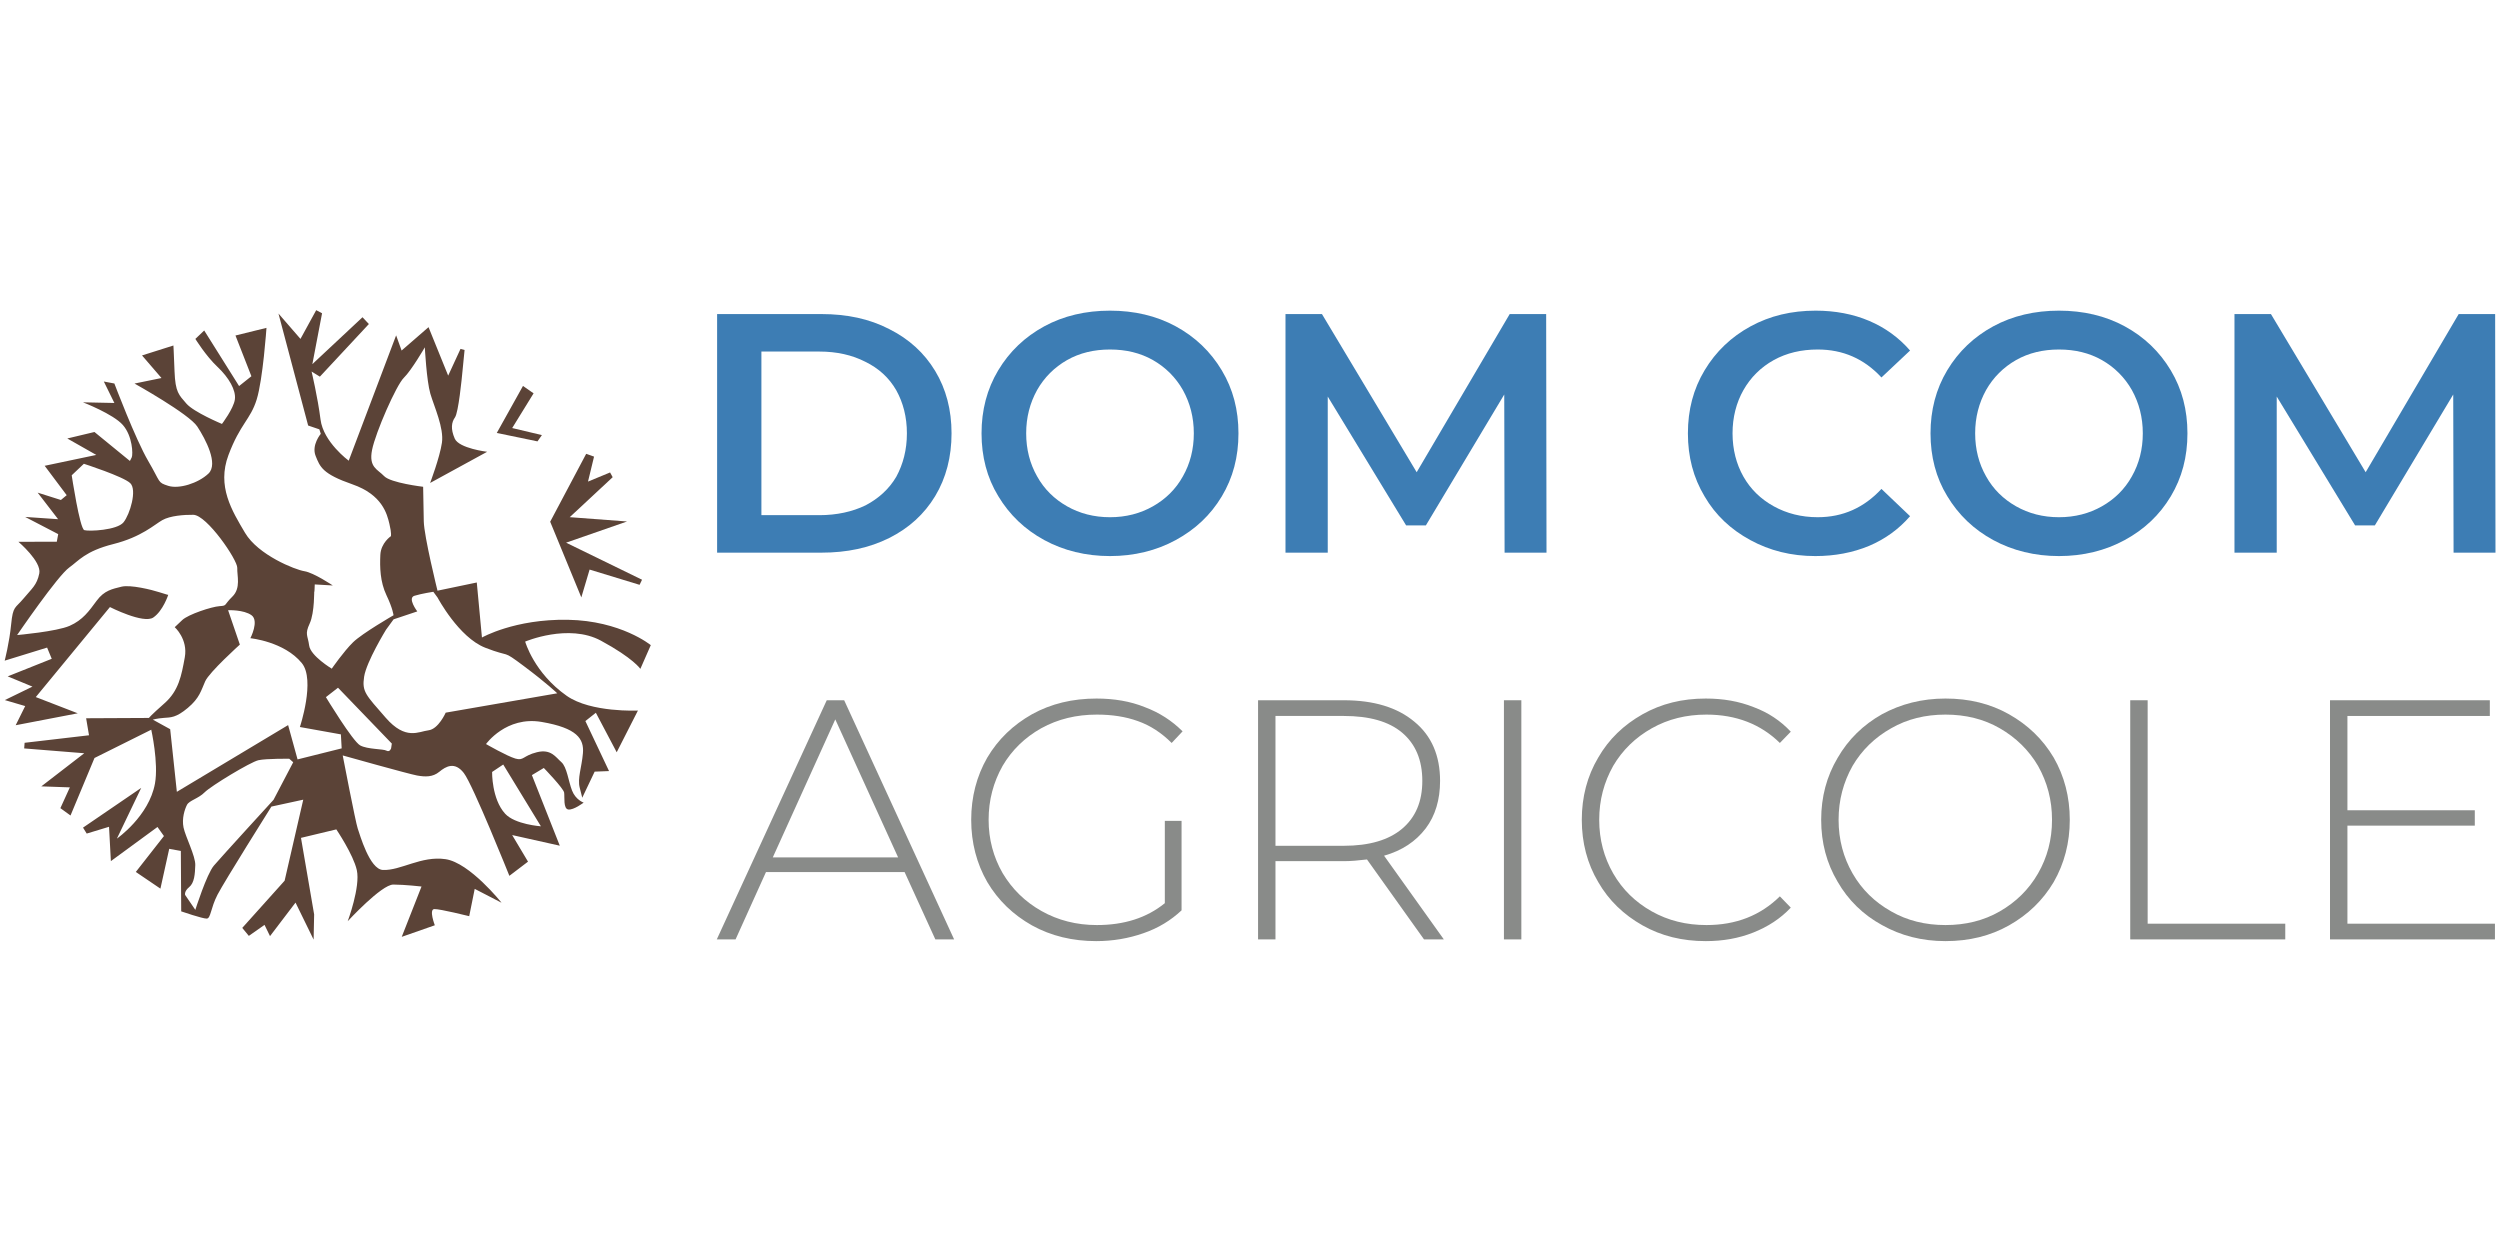 <?xml version="1.0" encoding="UTF-8" standalone="no"?><!DOCTYPE svg PUBLIC "-//W3C//DTD SVG 1.1//EN" "http://www.w3.org/Graphics/SVG/1.1/DTD/svg11.dtd"><svg width="100%" height="100%" viewBox="0 0 1024 512" version="1.1" xmlns="http://www.w3.org/2000/svg" xmlns:xlink="http://www.w3.org/1999/xlink" xml:space="preserve" style="fill-rule:evenodd;clip-rule:evenodd;stroke-linejoin:round;stroke-miterlimit:2;"><title>Dom Com Agricole</title><desc>Dom Com Invest operates as an overseas tax exemption fitter framed by article 242 septies of the General Tax Code. In application of the LODEOM law, since 2011 it has designed and developed the Girardin Agricole offer which allows tax investors to subsidize agricultural projects in Guyana in exchange for a tax reduction greater than the amount of their financial contribution.</desc>    <g transform="matrix(1.695,0,0,1.695,-262.776,-177.891)">        <g transform="matrix(2.932,0,0,0.858,-137.456,-150.001)">            <g transform="matrix(28.084,0,0,96,156.22,452.801)">                <path d="M0.094,-0.7l0.306,0c0.075,0 0.141,0.014 0.199,0.044c0.058,0.029 0.103,0.07 0.135,0.123c0.032,0.053 0.048,0.114 0.048,0.183c0,0.069 -0.016,0.131 -0.048,0.184c-0.032,0.053 -0.077,0.094 -0.135,0.123c-0.058,0.029 -0.124,0.043 -0.199,0.043l-0.306,0l0,-0.7Zm0.3,0.59c0.051,0 0.097,-0.01 0.136,-0.029c0.038,-0.02 0.069,-0.048 0.09,-0.084c0.02,-0.037 0.031,-0.079 0.031,-0.127c0,-0.048 -0.011,-0.09 -0.031,-0.126c-0.021,-0.037 -0.052,-0.065 -0.091,-0.084c-0.039,-0.02 -0.084,-0.03 -0.135,-0.03l-0.17,0l0,0.48l0.17,0Z" style="fill:rgb(61,125,180);fill-rule:nonzero;"/>            </g>            <g transform="matrix(28.084,0,0,96,179.418,452.801)">                <path d="M0.421,0.01c-0.071,0 -0.136,-0.016 -0.193,-0.047c-0.057,-0.031 -0.102,-0.074 -0.135,-0.129c-0.033,-0.054 -0.049,-0.116 -0.049,-0.184c0,-0.068 0.016,-0.13 0.049,-0.185c0.033,-0.055 0.078,-0.098 0.135,-0.129c0.057,-0.031 0.122,-0.046 0.193,-0.046c0.071,0 0.136,0.015 0.193,0.046c0.057,0.031 0.102,0.074 0.135,0.129c0.033,0.055 0.049,0.116 0.049,0.185c0,0.069 -0.016,0.13 -0.049,0.185c-0.033,0.055 -0.078,0.097 -0.135,0.128c-0.057,0.031 -0.122,0.047 -0.193,0.047Zm0,-0.114c0.047,-0 0.089,-0.011 0.126,-0.032c0.037,-0.021 0.067,-0.05 0.088,-0.088c0.021,-0.037 0.032,-0.079 0.032,-0.126c0,-0.047 -0.011,-0.089 -0.032,-0.127c-0.021,-0.037 -0.051,-0.067 -0.088,-0.088c-0.037,-0.021 -0.079,-0.031 -0.126,-0.031c-0.047,0 -0.089,0.01 -0.126,0.031c-0.037,0.021 -0.067,0.051 -0.088,0.088c-0.021,0.038 -0.032,0.08 -0.032,0.127c0,0.047 0.011,0.089 0.032,0.126c0.021,0.038 0.051,0.067 0.088,0.088c0.037,0.021 0.079,0.032 0.126,0.032Z" style="fill:rgb(61,125,180);fill-rule:nonzero;"/>            </g>            <g transform="matrix(28.084,0,0,96,203.065,452.801)">                <path d="M0.737,-0l-0.001,-0.464l-0.23,0.384l-0.058,0l-0.23,-0.378l0,0.458l-0.124,-0l0,-0.7l0.107,0l0.278,0.464l0.273,-0.464l0.107,0l0.001,0.7l-0.123,-0Z" style="fill:rgb(61,125,180);fill-rule:nonzero;"/>            </g>            <g transform="matrix(28.084,0,0,96,237.636,452.801)">                <path d="M0.418,0.01c-0.071,0 -0.134,-0.016 -0.191,-0.047c-0.057,-0.031 -0.102,-0.073 -0.134,-0.128c-0.033,-0.055 -0.049,-0.116 -0.049,-0.185c0,-0.069 0.016,-0.13 0.049,-0.185c0.033,-0.055 0.078,-0.098 0.135,-0.129c0.057,-0.031 0.12,-0.046 0.191,-0.046c0.057,0 0.11,0.01 0.157,0.03c0.047,0.02 0.087,0.049 0.12,0.087l-0.084,0.079c-0.051,-0.055 -0.113,-0.082 -0.187,-0.082c-0.048,0 -0.091,0.01 -0.129,0.031c-0.038,0.021 -0.068,0.051 -0.089,0.088c-0.021,0.037 -0.032,0.08 -0.032,0.127c0,0.047 0.011,0.09 0.032,0.127c0.021,0.037 0.051,0.066 0.089,0.087c0.038,0.021 0.081,0.032 0.129,0.032c0.074,-0 0.136,-0.028 0.187,-0.083l0.084,0.08c-0.033,0.038 -0.073,0.067 -0.12,0.087c-0.048,0.02 -0.101,0.03 -0.158,0.03Z" style="fill:rgb(61,125,180);fill-rule:nonzero;"/>            </g>            <g transform="matrix(28.084,0,0,96,257.632,452.801)">                <path d="M0.421,0.01c-0.071,0 -0.136,-0.016 -0.193,-0.047c-0.057,-0.031 -0.102,-0.074 -0.135,-0.129c-0.033,-0.054 -0.049,-0.116 -0.049,-0.184c0,-0.068 0.016,-0.13 0.049,-0.185c0.033,-0.055 0.078,-0.098 0.135,-0.129c0.057,-0.031 0.122,-0.046 0.193,-0.046c0.071,0 0.136,0.015 0.193,0.046c0.057,0.031 0.102,0.074 0.135,0.129c0.033,0.055 0.049,0.116 0.049,0.185c0,0.069 -0.016,0.13 -0.049,0.185c-0.033,0.055 -0.078,0.097 -0.135,0.128c-0.057,0.031 -0.122,0.047 -0.193,0.047Zm0,-0.114c0.047,-0 0.089,-0.011 0.126,-0.032c0.037,-0.021 0.067,-0.05 0.088,-0.088c0.021,-0.037 0.032,-0.079 0.032,-0.126c0,-0.047 -0.011,-0.089 -0.032,-0.127c-0.021,-0.037 -0.051,-0.067 -0.088,-0.088c-0.037,-0.021 -0.079,-0.031 -0.126,-0.031c-0.047,0 -0.089,0.01 -0.126,0.031c-0.037,0.021 -0.067,0.051 -0.088,0.088c-0.021,0.038 -0.032,0.08 -0.032,0.127c0,0.047 0.011,0.089 0.032,0.126c0.021,0.038 0.051,0.067 0.088,0.088c0.037,0.021 0.079,0.032 0.126,0.032Z" style="fill:rgb(61,125,180);fill-rule:nonzero;"/>            </g>            <g transform="matrix(28.084,0,0,96,281.279,452.801)">                <path d="M0.737,-0l-0.001,-0.464l-0.23,0.384l-0.058,0l-0.23,-0.378l0,0.458l-0.124,-0l0,-0.7l0.107,0l0.278,0.464l0.273,-0.464l0.107,0l0.001,0.7l-0.123,-0Z" style="fill:rgb(61,125,180);fill-rule:nonzero;"/>            </g>        </g>        <g transform="matrix(2.639,0,0,0.86,-488.349,-399.256)">            <g transform="matrix(31.27,0,0,96,309.276,850.25)">                <path d="M0.555,-0.197l-0.406,0l-0.089,0.197l-0.055,-0l0.322,-0.7l0.051,0l0.322,0.7l-0.055,-0l-0.09,-0.197Zm-0.019,-0.043l-0.184,-0.404l-0.183,0.404l0.367,0Z" style="fill:rgb(137,139,137);fill-rule:nonzero;"/>            </g>            <g transform="matrix(31.27,0,0,96,331.009,850.25)">                <path d="M0.622,-0.347l0.049,0l0,0.262c-0.031,0.029 -0.068,0.052 -0.112,0.067c-0.043,0.015 -0.089,0.023 -0.138,0.023c-0.069,0 -0.132,-0.015 -0.188,-0.046c-0.055,-0.031 -0.099,-0.073 -0.131,-0.127c-0.031,-0.054 -0.047,-0.115 -0.047,-0.182c-0,-0.067 0.016,-0.128 0.047,-0.182c0.032,-0.054 0.076,-0.096 0.131,-0.127c0.056,-0.031 0.119,-0.046 0.189,-0.046c0.051,0 0.099,0.008 0.141,0.025c0.043,0.016 0.08,0.04 0.111,0.071l-0.032,0.034c-0.029,-0.029 -0.062,-0.051 -0.099,-0.064c-0.036,-0.013 -0.076,-0.019 -0.12,-0.019c-0.06,0 -0.114,0.013 -0.163,0.04c-0.048,0.027 -0.086,0.064 -0.113,0.11c-0.027,0.048 -0.041,0.1 -0.041,0.158c-0,0.057 0.014,0.109 0.041,0.156c0.028,0.047 0.066,0.084 0.114,0.111c0.048,0.027 0.102,0.041 0.162,0.041c0.08,-0 0.146,-0.021 0.199,-0.064l-0,-0.241Z" style="fill:rgb(137,139,137);fill-rule:nonzero;"/>            </g>            <g transform="matrix(31.27,0,0,96,355.181,850.25)">                <path d="M0.608,-0l-0.167,-0.234c-0.025,0.003 -0.047,0.005 -0.068,0.005l-0.2,0l0,0.229l-0.051,-0l0,-0.7l0.251,0c0.088,0 0.157,0.021 0.207,0.063c0.05,0.041 0.075,0.099 0.075,0.173c0,0.055 -0.014,0.102 -0.042,0.139c-0.029,0.038 -0.069,0.065 -0.122,0.08l0.175,0.245l-0.058,-0Zm-0.235,-0.274c0.075,-0 0.132,-0.017 0.171,-0.05c0.039,-0.033 0.059,-0.079 0.059,-0.14c0,-0.061 -0.02,-0.108 -0.059,-0.141c-0.039,-0.033 -0.096,-0.049 -0.171,-0.049l-0.2,0l0,0.38l0.2,0Z" style="fill:rgb(137,139,137);fill-rule:nonzero;"/>            </g>            <g transform="matrix(31.27,0,0,96,377.696,850.25)">                <rect x="0.122" y="-0.7" width="0.051" height="0.7" style="fill:rgb(137,139,137);fill-rule:nonzero;"/>            </g>            <g transform="matrix(31.27,0,0,96,386.921,850.25)">                <path d="M0.418,0.005c-0.069,0 -0.13,-0.015 -0.185,-0.046c-0.055,-0.031 -0.099,-0.073 -0.13,-0.127c-0.032,-0.054 -0.048,-0.115 -0.048,-0.182c0,-0.067 0.016,-0.128 0.048,-0.182c0.031,-0.054 0.075,-0.096 0.13,-0.127c0.055,-0.031 0.116,-0.046 0.185,-0.046c0.051,0 0.097,0.008 0.14,0.025c0.043,0.016 0.079,0.04 0.109,0.072l-0.032,0.033c-0.056,-0.055 -0.128,-0.083 -0.215,-0.083c-0.059,0 -0.112,0.013 -0.16,0.04c-0.048,0.027 -0.086,0.064 -0.113,0.11c-0.027,0.048 -0.041,0.1 -0.041,0.158c-0,0.058 0.014,0.11 0.041,0.157c0.027,0.047 0.065,0.084 0.113,0.111c0.048,0.027 0.101,0.04 0.16,0.04c0.087,-0 0.158,-0.028 0.215,-0.084l0.032,0.033c-0.03,0.032 -0.067,0.056 -0.11,0.073c-0.043,0.017 -0.089,0.025 -0.139,0.025Z" style="fill:rgb(137,139,137);fill-rule:nonzero;"/>            </g>            <g transform="matrix(31.27,0,0,96,408.841,850.25)">                <path d="M0.419,0.005c-0.069,0 -0.131,-0.016 -0.186,-0.047c-0.055,-0.03 -0.099,-0.073 -0.13,-0.127c-0.032,-0.054 -0.048,-0.114 -0.048,-0.181c0,-0.067 0.016,-0.127 0.048,-0.181c0.031,-0.054 0.075,-0.097 0.13,-0.128c0.055,-0.03 0.117,-0.046 0.186,-0.046c0.069,0 0.131,0.015 0.186,0.046c0.055,0.031 0.099,0.073 0.131,0.127c0.031,0.054 0.047,0.115 0.047,0.182c0,0.067 -0.016,0.128 -0.047,0.182c-0.032,0.054 -0.076,0.096 -0.131,0.127c-0.055,0.031 -0.117,0.046 -0.186,0.046Zm0,-0.047c0.059,-0 0.112,-0.013 0.159,-0.04c0.047,-0.027 0.085,-0.064 0.112,-0.111c0.027,-0.047 0.041,-0.099 0.041,-0.157c0,-0.058 -0.014,-0.11 -0.041,-0.158c-0.027,-0.046 -0.065,-0.083 -0.112,-0.11c-0.047,-0.027 -0.1,-0.04 -0.159,-0.04c-0.059,0 -0.112,0.013 -0.159,0.04c-0.048,0.027 -0.086,0.064 -0.113,0.11c-0.027,0.048 -0.041,0.1 -0.041,0.158c0,0.058 0.014,0.11 0.041,0.157c0.027,0.047 0.065,0.084 0.113,0.111c0.047,0.027 0.1,0.04 0.159,0.04Z" style="fill:rgb(137,139,137);fill-rule:nonzero;"/>            </g>            <g transform="matrix(31.27,0,0,96,435.046,850.25)">                <path d="M0.122,-0.7l0.051,0l0,0.654l0.403,0l0,0.046l-0.454,0l-0,-0.7Z" style="fill:rgb(137,139,137);fill-rule:nonzero;"/>            </g>            <g transform="matrix(31.27,0,0,96,453.339,850.25)">                <path d="M0.605,-0.046l0,0.046l-0.483,-0l0,-0.7l0.468,0l-0,0.046l-0.417,0l-0,0.276l0.373,0l0,0.045l-0.373,0l-0,0.287l0.432,-0Z" style="fill:rgb(137,139,137);fill-rule:nonzero;"/>            </g>        </g>        <g transform="matrix(0.319,0,0,0.319,45.415,174.884)">            <path d="M416.548,125.4l-39.087,8.224l16.686,22.273l-4.393,3.63l-17.608,-5.57l15.485,20.116l-24.949,-1.708l25.034,13.027l-1.073,5.755l-29.073,0.046c0,-0 17.635,14.976 15.817,23.938c-1.818,8.962 -5.635,11.441 -11.958,19.061c-6.323,7.621 -7.988,5.387 -9.361,19.501c-1.374,14.115 -4.91,27.549 -4.91,27.549l32.146,-9.907l3.512,8.497l-33.356,13.309l18.752,7.764l-20.94,10.195l15.428,4.534l-7.206,14.519l47.029,-9.034l-31.796,-12.297l56.166,-68.187c0,0 25.485,12.976 32.873,7.899c7.387,-5.077 11.285,-17.122 11.285,-17.122c-0,0 -1.004,-0.153 -6.707,-2.004c-5.703,-1.851 -21.979,-5.906 -28.765,-4.185c-6.785,1.721 -12.891,2.693 -18.722,10.604c-5.831,7.912 -10.532,14.621 -20.446,19.009c-9.914,4.388 -39.831,7.003 -39.831,7.003c0,-0 30.731,-45.006 39.589,-51.244c6.88,-4.846 11.913,-12.297 33.306,-17.684c21.393,-5.387 31.222,-14.837 37.144,-18.153c5.922,-3.317 16.361,-4.105 23.425,-4.014c10.295,0.132 33.568,34.274 33.314,40.192c-0.254,5.917 2.931,15.298 -3.752,21.825c-6.683,6.527 -3.743,6.79 -9.663,7.179c-5.92,0.389 -23.701,6.235 -28.224,10.506c-4.522,4.271 -5.737,5.422 -5.737,5.422c0,0 10.146,9.019 7.63,22.862c-2.515,13.843 -4.619,25.311 -15.369,34.78c-10.751,9.468 -11.788,11.115 -11.788,11.115l-47.582,0.238l2.181,12.895l-48.782,5.694l-0.328,4.267l45.501,3.654l-32.516,25.084l21.607,0.764l-7.171,15.743l7.676,5.566l18.165,-43.572l43,-21.42c-0,0 5.63,25.18 2.813,40.763c-4.477,24.768 -28.843,41.736 -28.843,41.736l18.42,-38.421l-44.081,30.105l2.797,4.502l16.906,-5.136l1.396,26.008l35.31,-25.865l4.882,6.876l-21.302,27.192l18.642,12.643l6.665,-30.158l8.806,1.602l0.274,45.77c-0,-0 16.23,5.586 19.338,5.483c3.109,-0.103 2.906,-7.963 8.163,-18.119c5.258,-10.155 40.817,-66.737 40.817,-66.737l24.13,-5.237l-14.117,61.393l-32.084,35.746l4.98,6.046l11.889,-8.336l4.153,8.518l19.327,-25.402l13.705,28.037l0.399,-19.069l-9.964,-58.002l26.769,-6.422c0,-0 12.859,19.021 15.514,30.823c2.855,12.691 -6.89,38.744 -6.89,38.744c-0,0 25.629,-27.823 34.556,-27.772c8.927,0.051 21.358,1.482 21.358,1.482l-14.989,38.121l25.054,-8.767c-0,-0 -4.657,-12.125 -0.361,-12.266c4.296,-0.141 26.42,5.378 26.42,5.378l4.165,-20.68l20.334,10.507c0,0 -24.076,-30.325 -42.472,-33.015c-18.395,-2.69 -33.848,8.75 -47.385,8.186c-10.147,-0.422 -17.557,-27.092 -19.117,-31.463c-1.559,-4.371 -11.357,-55.299 -11.357,-55.299c0,0 50.002,14.069 56.289,15.194c6.288,1.125 11.929,1.277 16.862,-2.791c4.932,-4.068 11.692,-8.016 18.605,0.925c6.913,8.941 34.498,77.873 34.498,77.873l14.12,-10.741l-12.001,-20.142l36.078,8.061l-21.132,-53.471l9.023,-5.418c0,-0 14.894,15.378 15.399,18.664c0.506,3.286 -0.808,12.293 3.207,12.809c4.015,0.515 11.566,-5.217 11.566,-5.217c-0,0 -6.036,-2.044 -8.794,-9.163c-2.758,-7.119 -3.883,-17.867 -8.131,-21.557c-4.248,-3.691 -7.805,-10.133 -18.513,-7.442c-10.708,2.691 -9.873,6.679 -16.306,4.781c-6.434,-1.898 -22.208,-10.985 -22.208,-10.985c-0,0 15.229,-21.364 42.109,-16.759c26.881,4.605 32.232,12.814 31.308,23.666c-0.924,10.851 -4.271,19.091 -2.431,26.158c1.84,7.067 1.915,7.588 1.915,7.588l9.394,-19.759l10.894,-0.426l-17.917,-37.891l7.934,-6.281l15.797,29.929l16.074,-31.605c-0,0 -35.583,1.712 -53.915,-11.133c-24.864,-17.422 -31.5,-41.102 -31.5,-41.102c-0,0 32.859,-13.979 57.387,-0.697c24.528,13.282 29.876,21.355 29.876,21.355l7.899,-17.966c-0,-0 -22.583,-18.518 -62.859,-19.216c-40.277,-0.698 -65.044,13.442 -65.044,13.442l-3.909,-41.694l-29.766,6.211c0,-0 -10.169,-41.079 -10.389,-52.563c-0.22,-11.484 -0.481,-26.154 -0.481,-26.154c-0,0 -24.626,-2.894 -29.56,-8.085c-4.933,-5.192 -11.782,-6.579 -9.125,-19.866c2.657,-13.287 18.364,-49.082 24.079,-54.625c5.714,-5.544 15.885,-23.057 15.885,-23.057c0,-0 1.313,25.352 4.189,35.143c2.876,9.79 10.409,25.934 8.768,37.142c-1.641,11.209 -8.951,30.461 -8.951,30.461l43.205,-23.616c-0,-0 -21.305,-2.565 -24.541,-9.962c-3.236,-7.398 -2.475,-12.371 0.165,-16.092c2.641,-3.721 5.17,-29.312 5.724,-35.346c0.553,-6.033 1.55,-15.72 1.55,-15.72l-3.073,-0.841l-9.347,20.271l-14.883,-36.721l-20.396,17.712l-4.151,-11.499l-35.913,94.951c0,-0 -19.18,-14.077 -21.347,-31.156c-2.167,-17.079 -6.791,-36.395 -6.791,-36.395l6.286,3.884l37.117,-39.861l-4.825,-5.153l-37.981,35.527l7.353,-38.524l-4.443,-2.356l-11.916,21.762l-16.674,-19.212l22.487,84.834l8.5,2.892l1.074,3.387c-0,0 -7.221,8.533 -3.889,16.796c3.331,8.262 5.083,13.57 27.807,21.458c22.724,7.887 26.295,22.512 28.074,29.997c1.78,7.485 1.118,9.301 1.118,9.301c0,0 -7.569,5.034 -7.992,14.192c-0.423,9.158 -0.225,20.327 4.645,30.545c4.871,10.218 5.341,15.165 5.341,15.165c0,-0 -23.635,13.601 -30.684,20.489c-7.048,6.888 -16.101,19.974 -16.101,19.974c0,0 -16.093,-9.687 -17.125,-17.524c-1.032,-7.838 -3.481,-8.352 0.4,-16.701c3.881,-8.35 3.333,-26.257 3.47,-24.234c0.137,2.023 0.36,-5.36 0.36,-5.36l13.667,0.785c0,-0 -14.435,-9.688 -21.504,-10.8c-7.069,-1.111 -35.043,-12.263 -44.966,-29.057c-9.923,-16.793 -21.463,-35.247 -12.551,-58.95c8.911,-23.704 16.595,-26.744 21.35,-42.006c4.756,-15.261 7.44,-54.327 7.44,-54.327l-23.492,5.792l12.066,30.856l-9.33,7.443l-26.422,-42.096l-6.699,6.379c-0,-0 7.968,12.91 16.718,21.138c8.75,8.229 14.181,17.793 13.217,24.725c-0.964,6.931 -9.79,18.544 -9.79,18.544c0,0 -21.32,-8.88 -26.975,-15.443c-5.654,-6.563 -8.35,-8.562 -8.942,-24.266c-0.591,-15.704 -0.854,-19.705 -0.854,-19.705l-23.773,7.523l14.736,17.111l-20.434,4.186c-0,0 41.329,23.014 47.575,32.584c6.246,9.569 16.162,28.313 8.411,35.637c-7.75,7.325 -22.356,11.901 -30.545,9.239c-8.189,-2.663 -5.379,-2.29 -15.045,-18.769c-9.667,-16.479 -25.655,-58.727 -25.655,-58.727l-7.988,-1.499l7.988,16.253l-23.807,-0.501c0,0 22.936,8.829 30.259,17.211c7.322,8.382 7.709,22.096 6.733,24.415c-0.976,2.319 -1.472,2.765 -1.472,2.765l-26.797,-21.905l-20.578,4.914l21.954,12.458Zm67.307,333.31l7.732,11.324c-0,-0 8.581,-27.069 14.035,-33.504c5.453,-6.435 45.205,-49.876 45.205,-49.876l14.912,-28.455l-2.99,-2.645c0,-0 -17.356,-0.231 -23.364,1.1c-6.008,1.331 -35.998,19.516 -40.731,24.305c-4.733,4.789 -11.691,6.174 -13.399,9.528c-1.708,3.354 -4.016,10.27 -2.597,17.154c1.419,6.884 9.108,21.678 8.891,28.467c-0.217,6.788 -0.67,13.434 -4.612,16.662c-3.942,3.228 -3.082,5.94 -3.082,5.94Zm232.546,-93.153l8.429,-5.638l28.542,46.802c0,-0 -19.645,-1.367 -27.11,-9.549c-10.255,-11.241 -9.861,-31.615 -9.861,-31.615Zm-199.992,-122.538l8.901,26.049c-0,0 -23.131,20.838 -26.245,27.792c-3.114,6.953 -4.198,12.646 -13.168,20.167c-8.97,7.52 -12.824,7.166 -18.199,7.576c-5.374,0.41 -8.314,1.322 -8.314,1.322l13.153,7.235l5.051,47.439l84.285,-50.541l7.154,25.983l33.417,-8.353l-0.595,-10.609l-31.06,-5.569c-0,0 11.885,-35.662 1.47,-48.412c-13.368,-16.366 -38.981,-18.865 -38.981,-18.865c0,0 6.814,-13.156 0.839,-17.435c-5.975,-4.279 -17.708,-3.779 -17.708,-3.779Zm83.263,58.717l-9.172,7.139c-0,-0 20.275,33.494 25.981,36.575c5.706,3.081 17.348,2.537 19.908,3.967c2.56,1.431 3.522,-1.82 3.522,-1.82l0.525,-3.55l-40.764,-42.311Zm75.44,-68.257c0,-0 15.975,30.117 36.113,37.968c20.138,7.85 11.883,0.938 29.128,13.824c17.245,12.886 25.411,20.697 25.411,20.697l-84.519,14.662c-0,0 -5.466,12.441 -13.019,13.369c-7.554,0.929 -17.317,7.826 -32.443,-9.546c-15.126,-17.373 -18.062,-19.65 -16.334,-31.032c1.729,-11.382 16.57,-35.581 16.57,-35.581l5.752,-7.897l17.954,-6.01c0,-0 -7.719,-10.163 -2.132,-11.853c5.587,-1.69 14.274,-3.014 14.274,-3.014l3.245,4.413Zm-267.958,-101.383l-9.212,8.722c0,-0 6.088,40.519 9.569,41.557c3.48,1.038 24.837,0.091 29.698,-5.959c4.861,-6.05 10.379,-24.563 5.08,-29.637c-5.299,-5.073 -35.135,-14.683 -35.135,-14.683Z" style="fill:rgb(91,67,55);"/>            <path d="M739.797,73.137l-19.848,35.606l30.832,6.388l3.337,-4.768l-22.499,-5.341l16.206,-26.288l-8.028,-5.597Z" style="fill:rgb(91,67,55);"/>            <path d="M787.665,124.562l-27.264,51.432l23.592,57.334l6.265,-21.084l37.862,11.551l1.861,-3.863l-57.536,-28.062l46.19,-16.061l-43.424,-3.264l32.533,-30.283l-1.968,-3.595l-16.723,6.925l4.577,-18.919l-5.965,-2.111Z" style="fill:rgb(91,67,55);"/>        </g>    </g></svg>
